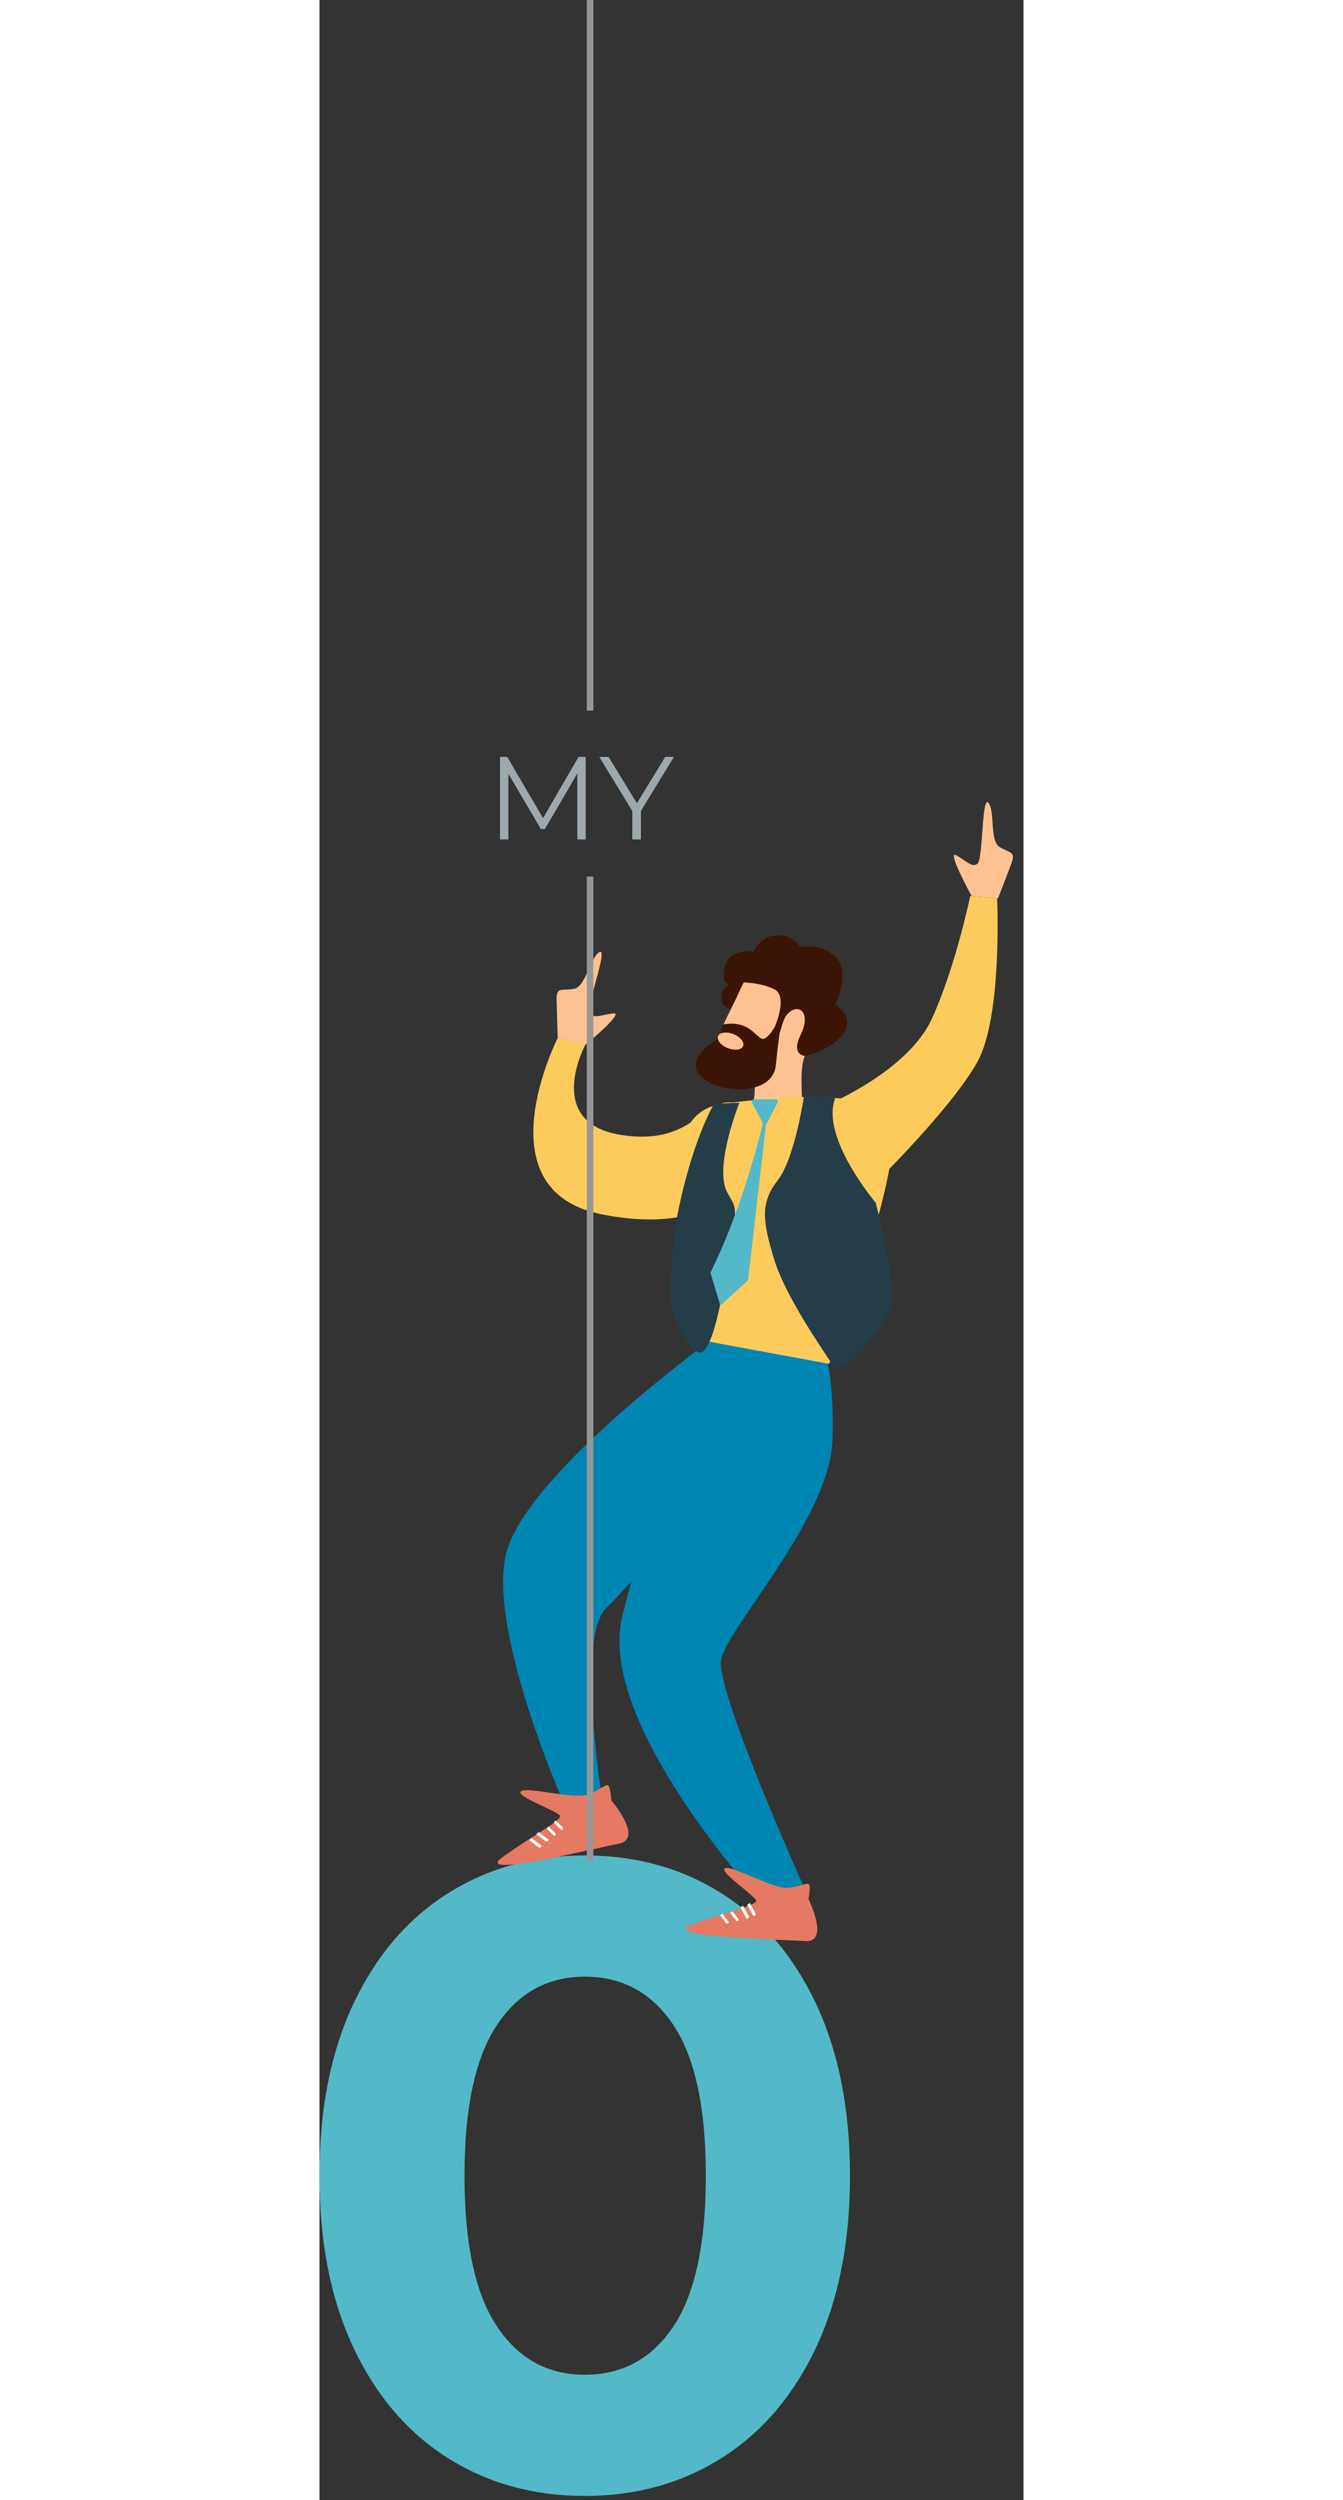 <?xml version="1.0" encoding="UTF-8"?>
<svg width="215px" height="400px" viewBox="0 0 215 763" version="1.1" xmlns="http://www.w3.org/2000/svg" xmlns:xlink="http://www.w3.org/1999/xlink">
    <rect x="0" y="0" width="215" height="763" fill="#333333" stroke="none"/>
    <!-- Generator: sketchtool 63.1 (101010) - https://sketch.com -->
    <title>F2133F59-E4BC-49F2-9166-7369E29CFBE0</title>
    <desc>Created with sketchtool.</desc>
    <g id="symbols" stroke="none" stroke-width="1" fill="none" fill-rule="evenodd">
        <g id="10_illustration/404/boy/all">
            <g id="10_illustration/404/boy/0" transform="translate(0, 566.26)" fill="#53B9C9" fill-rule="nonzero">
                <path d="M81,195.48 C96.66,195.48 110.61,191.61 122.85,183.87 C135.09,176.13 144.675,164.925 151.605,150.255 C158.535,135.585 162,118.08 162,97.74 C162,77.4 158.535,59.895 151.605,45.225 C144.675,30.555 135.09,19.35 122.85,11.61 C110.61,3.87 96.66,0 81,0 C65.34,0 51.39,3.87 39.15,11.61 C26.91,19.35 17.325,30.555 10.395,45.225 C3.465,59.895 0,77.4 0,97.74 C0,118.08 3.465,135.585 10.395,150.255 C17.325,164.925 26.91,176.13 39.15,183.87 C51.39,191.61 65.34,195.48 81,195.48 Z M81,158.49 C69.66,158.49 60.705,153.54 54.135,143.64 C47.565,133.74 44.28,118.44 44.28,97.74 C44.28,77.04 47.565,61.74 54.135,51.84 C60.705,41.94 69.66,36.99 81,36.99 C92.52,36.99 101.565,41.94 108.135,51.84 C114.705,61.74 117.99,77.04 117.99,97.74 C117.99,118.44 114.705,133.74 108.135,143.64 C101.565,153.54 92.52,158.49 81,158.49 Z" id="0"></path>
            </g>
            <g id="Group-2" transform="translate(49.119, 243.759)">
                <g id="10_illustration/404/boy/only">
                    <g id="Group-6">
                        <g>
                            <g id="Group" transform="translate(35.169, 160.077)">
                                <path d="M61.248,2.976 C61.248,2.976 66.168,9.029 67.584,32.926 C69.001,56.821 40.459,92.956 39.568,102.793 C38.681,112.634 72.445,172.694 72.445,172.694 L57.934,174.976 C57.934,174.976 3.57,125.472 8.292,92.674 C13.01,59.877 29.915,4.813 29.915,4.813 L61.248,2.976 Z" id="Fill-3" fill="#0086B2" transform="translate(40.223, 88.976) rotate(5) translate(-40.223, -88.976) "></path>
                                <path d="M64.818,174.294 C64.818,174.294 72.687,187.075 64.818,187.176 C56.945,187.278 20.197,189.941 29.949,185.234 C39.701,180.533 49.357,177.611 48.941,176.157 C48.522,174.705 36.003,167.853 38.776,167.086 C41.549,166.319 54.08,172.309 58.486,171.382 C62.898,170.455 64.522,168.774 64.818,170.308 C65.11,171.839 64.818,174.294 64.818,174.294" id="Fill-5" fill="#E67962" transform="translate(48.315, 177.518) rotate(5) translate(-48.315, -177.518) "></path>
                                <polygon id="Fill-7" fill="#FFFFFF" transform="translate(47.686, 178.969) rotate(5) translate(-47.686, -178.969) " points="48.45 180.969 46.227 177.658 46.923 176.969 49.146 180.283"></polygon>
                                <polygon id="Fill-9" fill="#FFFFFF" transform="translate(45.607, 179.791) rotate(5) translate(-45.607, -179.791) " points="46.369 181.791 44.146 178.477 44.845 177.791 47.068 181.105"></polygon>
                                <polygon id="Fill-11" fill="#FFFFFF" transform="translate(42.487, 181.023) rotate(5) translate(-42.487, -181.023) " points="43.249 182.523 41.026 180.038 41.725 179.523 43.948 182.009"></polygon>
                                <polygon id="Fill-13" fill="#FFFFFF" transform="translate(39.411, 181.758) rotate(5) translate(-39.411, -181.758) " points="40.175 183.258 37.952 180.775 38.648 180.258 40.871 182.744"></polygon>
                            </g>
                            <path d="M42.803,103.244 C19.26,101.469 29.729,77.01 29.729,77.01 L21.293,75.284 C21.293,75.284 1.705,123.554 39,127.88 C76.296,132.206 84.903,110.126 84.903,110.126 C84.903,110.126 84.592,92.224 77.739,90.681 C67.078,88.275 66.345,105.018 42.803,103.244 Z" id="Fill-25" fill="#FDCB5B" transform="translate(50.528, 101.863) rotate(5) translate(-50.528, -101.863) "></path>
                            <path d="M99.274,47.902 C99.274,47.902 96.355,40.806 90.222,41.327 C84.089,41.848 82.827,47.149 82.827,47.149 C82.827,47.149 81.18,46.035 76.844,48.453 C74.108,49.98 73.166,57.354 76.383,57.503 C76.383,57.503 73.163,59.752 74.68,63.237 C76.194,66.725 84.366,64.735 84.366,64.735 L99.274,47.902 Z" id="Fill-27" fill="#3C1506" transform="translate(86.774, 53.3) rotate(5) translate(-86.774, -53.3) "></path>
                            <path d="M78.15,59.281 C74.137,70.789 68.094,80.15 78.143,84.684 C80.856,85.91 82.801,86.243 83.822,86.325 C84.387,86.372 84.872,86.742 85.02,87.274 C85.301,88.279 85.764,93.052 84.554,94.884 C84.554,94.884 88.437,99.397 100.372,93.499 C100.372,93.499 98.539,83.308 99.264,79.106 C100.171,73.84 108.165,57.87 102.822,54.395 C97.927,51.215 87.381,40.512 80.072,54.722 C79.403,56.023 78.758,57.534 78.15,59.281" id="Fill-29" fill="#FEC191" transform="translate(88.648, 72.035) rotate(5) translate(-88.648, -72.035) "></path>
                            <g id="Group-5" transform="translate(0.366, 157.982)">
                                <path d="M65.923,4 C65.923,4 9.82,52.143 7.006,77.256 C4.201,102.307 32.602,153 32.602,153 L44.059,153 C44.059,153 30.105,100.58 39.049,90.22 C47.997,79.86 96.811,12.087 96.811,12.087 L65.923,4 Z" id="Fill-1" fill="#0086B2" transform="translate(51.811, 78.5) rotate(5) translate(-51.811, -78.5) "></path>
                                <path d="M38.908,146.512 C38.908,146.512 49.998,157.343 42.251,159.513 C34.498,161.68 -1.142,174.019 7.278,166.712 C15.699,159.401 24.488,153.915 23.698,152.561 C22.908,151.204 8.758,147.578 11.298,146.077 C13.842,144.576 27.778,147.325 31.895,145.235 C36.016,143.142 37.187,141.017 37.873,142.489 C38.562,143.958 38.908,146.512 38.908,146.512" id="Fill-15" fill="#E67962" transform="translate(25.5, 155.5) rotate(5) translate(-25.5, -155.5) "></path>
                                <polygon id="Fill-17" fill="#FFFFFF" transform="translate(23.508, 155.326) rotate(5) translate(-23.508, -155.326) " points="24.533 156.731 22.008 154.643 22.482 153.92 25.008 156.005"></polygon>
                                <polygon id="Fill-19" fill="#FFFFFF" transform="translate(21.341, 157.144) rotate(5) translate(-21.341, -157.144) " points="22.369 158.549 19.841 156.464 20.313 155.738 22.841 157.826"></polygon>
                                <polygon id="Fill-21" fill="#FFFFFF" transform="translate(18.676, 158.918) rotate(5) translate(-18.676, -158.918) " points="20.047 160.324 16.676 158.239 17.305 157.513 20.676 159.601"></polygon>
                                <polygon id="Fill-23" fill="#FFFFFF" transform="translate(16.509, 160.736) rotate(5) translate(-16.509, -160.736) " points="17.877 162.142 14.509 160.054 15.139 159.331 18.509 161.416"></polygon>
                            </g>
                            <path d="M91.227,46.807 C91.227,46.807 100.302,41.66 107.415,47.268 C111.857,50.772 109.276,60.672 108.25,61.557 C108.25,61.557 112.842,63.667 112.594,67.319 C112.343,70.971 108.587,75.087 100.927,78.045 C100.927,78.045 96.12,78.626 98.762,71.712 C101.404,64.798 97.393,62.082 94.389,65.542 C92.884,67.266 92.808,70.057 92.382,71.464 C91.96,72.877 90.064,71.878 90.064,71.878 C90.064,71.878 94.415,60.6 89.515,58.625 C84.618,56.653 77.604,57.517 77.604,57.517 L84.701,45.949 L91.227,46.807 Z" id="Fill-31" fill="#3C1506" transform="translate(95.104, 61.354) rotate(5) translate(-95.104, -61.354) "></path>
                            <path d="M73.515,69.329 L72.442,73.749 C72.442,73.749 62.439,80.453 67.858,85.49 C73.279,90.524 90.494,90.196 90.649,80.292 C90.809,70.385 91.249,63.688 91.249,63.688 C91.249,63.688 89.533,69.735 86.985,72.173 C84.436,74.607 82.918,66.835 73.515,69.329" id="Fill-33" fill="#3C1506" transform="translate(78.749, 76.188) rotate(5) translate(-78.749, -76.188) "></path>
                            <path d="M72.489,72.806 C72.122,74.022 73.589,75.536 75.771,76.184 C77.946,76.833 80.009,76.369 80.376,75.15 C80.743,73.931 79.275,72.42 77.097,71.768 C74.919,71.123 72.852,71.587 72.489,72.806" id="Fill-35" fill="#FEC191" transform="translate(76.432, 73.977) rotate(5) translate(-76.432, -73.977) "></path>
                            <path d="M71.017,94.731 C71.017,94.731 114.796,83.964 121.953,94.806 C129.11,105.648 110.115,170.968 110.115,170.968 L72.842,167.407 C72.842,167.407 41.972,100.569 71.017,94.731" id="Fill-37" fill="#FDCB5B" transform="translate(91.065, 130.468) rotate(5) translate(-91.065, -130.468) "></path>
                            <path d="M108.744,95.116 C108.744,95.116 131.379,83.059 137.239,67.02 C143.106,50.984 145.779,28.337 145.779,28.337 L154.011,28.337 C154.011,28.337 158.846,64.056 152.365,78.589 C145.881,93.121 125.204,117.337 125.204,117.337 L108.744,95.116 Z" id="Fill-39" fill="#FDCB5B" transform="translate(132.244, 72.837) rotate(5) translate(-132.244, -72.837) "></path>
                            <path d="M151.295,30 C151.295,30 142.431,16.734 145.451,17.979 C148.474,19.22 150.893,21.708 152.302,19.842 C153.713,17.979 151.7,-1.091 153.913,1.189 C156.132,3.469 155.325,12.588 158.348,14.249 C161.368,15.907 163.584,15.077 162.578,18.806 C161.568,22.538 159.355,30 159.355,30 L151.295,30 Z" id="Fill-41" fill="#FEC191" transform="translate(153.824, 15.5) rotate(5) translate(-153.824, -15.5) "></path>
                            <path d="M95.249,91.435 C95.249,91.435 94.208,110.684 89.433,118.035 C84.661,125.384 86.078,131.008 90.541,142.111 C95.001,153.213 108.206,168.848 111.233,172.756 C114.254,176.666 125.126,160.562 127.166,154.461 C129.21,148.364 119.921,122.165 119.921,122.165 C119.921,122.165 101.167,103.617 104.812,91.36 L95.249,91.435 Z" id="Fill-45" fill="#243D48" transform="translate(106.96, 132.36) rotate(5) translate(-106.96, -132.36) "></path>
                            <path d="M75.785,91.999 C75.785,91.999 69.785,111.748 74.294,119.271 C77.396,124.439 78.392,121.557 76.558,141.611 C75.478,153.466 74.504,163.621 71.952,167.851 C69.404,172.086 64.086,163.665 61.25,157.876 C58.413,152.091 59.83,128.649 59.83,128.649 C59.83,128.649 61.683,107.475 68.1,92.978 L75.785,91.999 Z" id="Fill-47" fill="#243D48" transform="translate(68.476, 130.499) rotate(5) translate(-68.476, -130.499) "></path>
                            <path d="M83.951,98.216 C82.606,106.84 78.899,127.391 71.901,145.284 C71.84,145.446 71.901,145.284 71.954,145.446 L75.64,154.637 C75.723,154.907 75.97,154.916 76.113,154.659 L83.373,146.788 C83.422,146.698 83.552,146.177 83.552,146.066 L84.876,98.272 C84.885,97.745 84.034,97.686 83.951,98.216" id="Fill-49" fill="#53B9C9" transform="translate(78.376, 126.346) rotate(5) translate(-78.376, -126.346) "></path>
                            <path d="M89.907,91.448 L83.181,92.049 C82.706,92.09 82.445,92.611 82.699,93.006 L86.649,99.154 C86.926,99.584 87.584,99.527 87.779,99.054 L90.552,92.306 C90.731,91.872 90.383,91.406 89.907,91.448" id="Fill-51" fill="#53B9C9" transform="translate(86.6, 95.445) rotate(5) translate(-86.6, -95.445) "></path>
                        </g>
                    </g>
                    <path d="M41.02,72.496 C41.02,72.496 43.083,56.809 40.824,59.301 C38.565,61.787 37.468,65.077 35.254,64.109 C33.04,63.137 25.894,45.571 24.887,48.589 C23.879,51.607 28.965,59.185 26.902,62.035 C24.842,64.885 22.358,65.19 25.079,67.979 C27.797,70.764 33.309,76.331 33.309,76.331 L41.02,72.496 Z" id="Fill-43" fill="#FEC191" transform="translate(32.881, 62.286) rotate(43) translate(-32.881, -62.286) "></path>
                </g>
            </g>
            <g id="10_illustration/404/boy/grey-line" transform="translate(82.135, 0)" stroke="#979797" stroke-linecap="square" stroke-width="2">
                <path d="M0.5,-1.13686838e-13 L0.5,215.871 M0.5,268.5 L0.5,567" id="Shape"></path>
            </g>
            <g id="10_illustration/404/boy/text" transform="translate(55.135, 231)" fill="#9EA9AF" fill-rule="nonzero">
                <g id="MY-2">
                    <path d="M2.556,25.2 L2.556,5.148 L12.456,21.996 L13.716,21.996 L23.616,5.04 L23.616,25.2 L26.172,25.2 L26.172,-9.05941988e-14 L23.976,-9.05941988e-14 L13.14,18.684 L2.196,-9.05941988e-14 L-7.21200877e-13,-9.05941988e-14 L-7.21200877e-13,25.2 L2.556,25.2 Z M43.02,25.2 L43.02,16.488 L53.1,-9.05941988e-14 L50.436,-9.05941988e-14 L41.796,14.148 L33.156,-9.05941988e-14 L30.312,-9.05941988e-14 L40.392,16.488 L40.392,25.2 L43.02,25.2 Z" id="MY"></path>
                </g>
            </g>
        </g>
    </g>
</svg>
